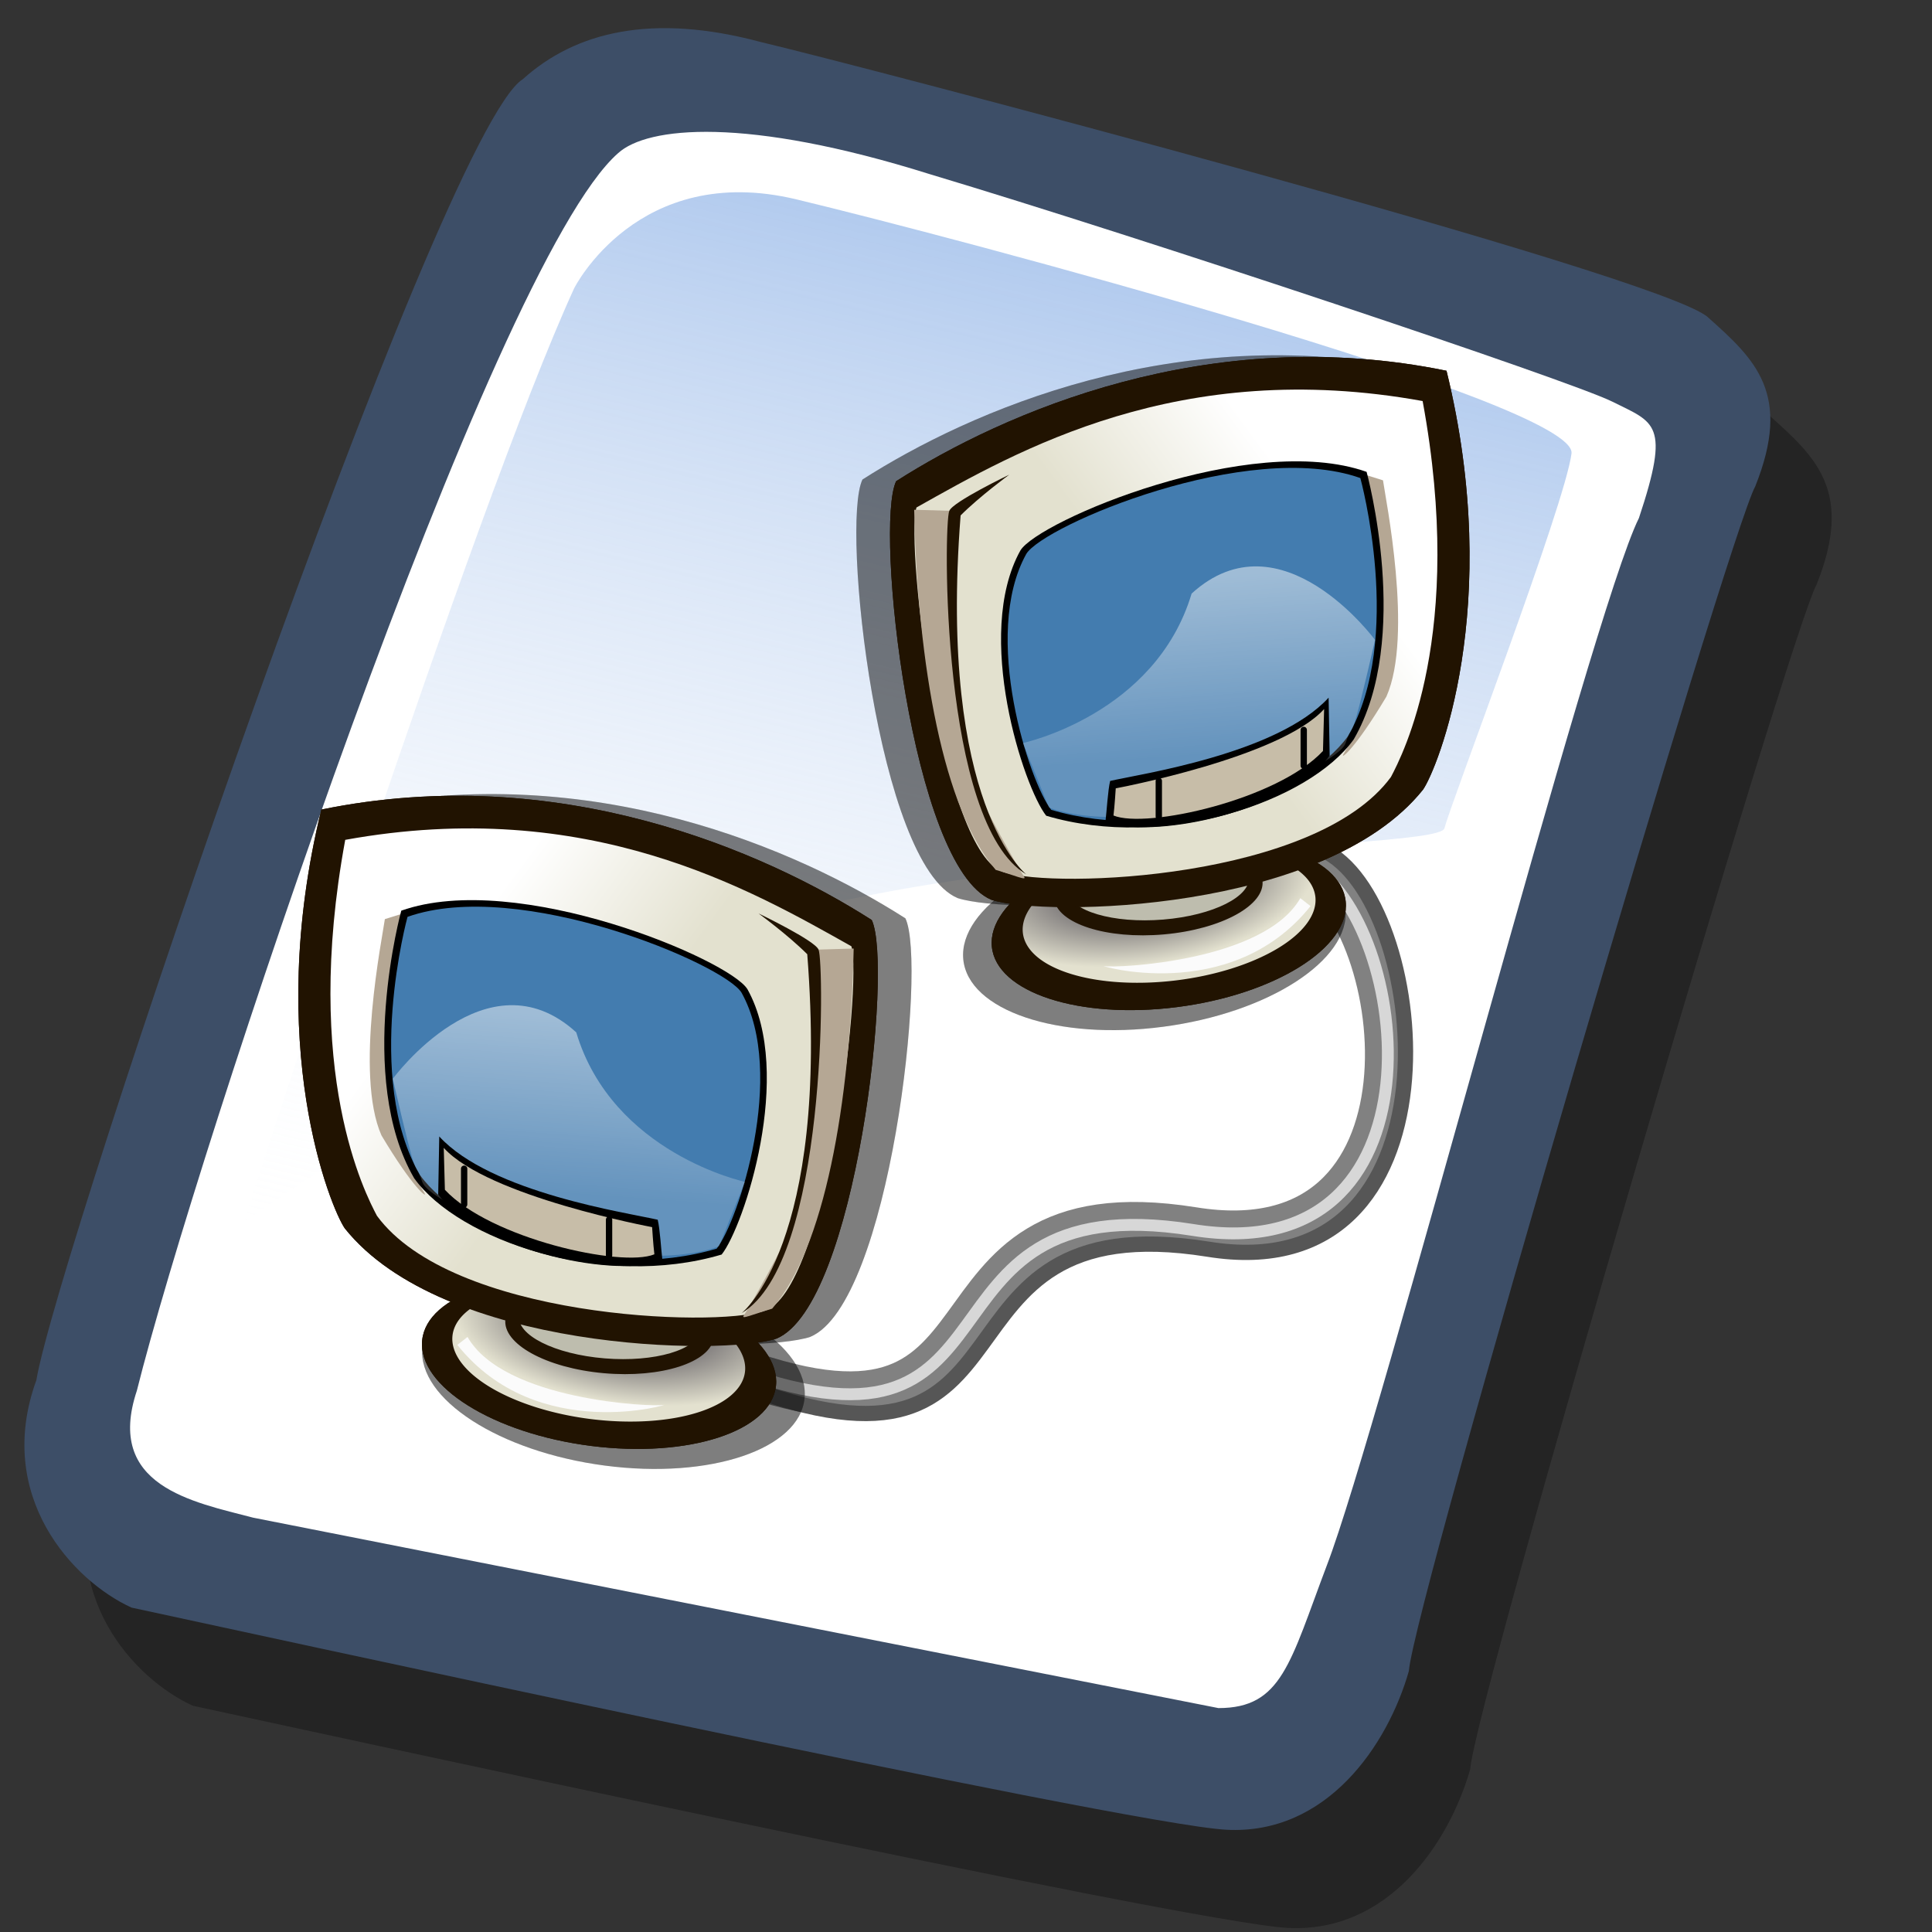 <?xml version="1.0" encoding="UTF-8" standalone="no"?>
<!DOCTYPE svg PUBLIC "-//W3C//DTD SVG 20010904//EN"
"http://www.w3.org/TR/2001/REC-SVG-20010904/DTD/svg10.dtd">
<!-- Created with Sodipodi ("http://www.sodipodi.com/") -->
<svg
   version="1.0"
   x="0"
   y="0"
   width="90"
   height="90"
   id="svg604"
   sodipodi:version="0.32"
   sodipodi:docname="gnome-mime-application-x-bittorent.svg"
   sodipodi:docbase="/home/zeus/.icons/gartoon/scalable/mimetypes"
   inkscape:version="0.40"
   xmlns="http://www.w3.org/2000/svg"
   xmlns:cc="http://web.resource.org/cc/"
   xmlns:inkscape="http://www.inkscape.org/namespaces/inkscape"
   xmlns:sodipodi="http://sodipodi.sourceforge.net/DTD/sodipodi-0.dtd"
   xmlns:rdf="http://www.w3.org/1999/02/22-rdf-syntax-ns#"
   xmlns:dc="http://purl.org/dc/elements/1.1/"
   xmlns:xlink="http://www.w3.org/1999/xlink">
  <rect width="100%" height="100%" fill="#333333" stroke="none"/>
  <sodipodi:namedview
     id="base"
     inkscape:zoom="1.0972564"
     inkscape:cx="35.171272"
     inkscape:cy="34.483313"
     inkscape:window-width="640"
     inkscape:window-height="537"
     inkscape:window-x="96"
     inkscape:window-y="475"
     inkscape:current-layer="svg604" />
  <defs
     id="defs606">
    <linearGradient
       id="linearGradient612">
      <stop
         style="stop-color:#7fa8e3;stop-opacity:0.741;"
         offset="0"
         id="stop613" />
      <stop
         style="stop-color:#ffffff;stop-opacity:0;"
         offset="1"
         id="stop614" />
    </linearGradient>
    <linearGradient
       x1="50.644"
       y1="5.368"
       x2="35.752"
       y2="68.044"
       id="linearGradient615"
       xlink:href="#linearGradient612"
       gradientUnits="userSpaceOnUse"
       spreadMethod="pad" />
    <defs
       id="defs706">
      <linearGradient
         id="linearGradient1341">
        <stop
           style="stop-color:#545554;stop-opacity:1;"
           offset="0"
           id="stop1342" />
        <stop
           style="stop-color:#ffffff;stop-opacity:1;"
           offset="1"
           id="stop1343" />
      </linearGradient>
      <linearGradient
         id="linearGradient734">
        <stop
           style="stop-color:#2a2535;stop-opacity:1;"
           offset="0"
           id="stop735" />
        <stop
           style="stop-color:#e3e1cf;stop-opacity:1;"
           offset="1"
           id="stop736" />
      </linearGradient>
      <linearGradient
         id="linearGradient724">
        <stop
           style="stop-color:#ffffff;stop-opacity:0.49;"
           offset="0"
           id="stop725" />
        <stop
           style="stop-color:#ffffff;stop-opacity:0.176;"
           offset="1"
           id="stop726" />
      </linearGradient>
      <linearGradient
         id="linearGradient718">
        <stop
           style="stop-color:#e3e1cf;stop-opacity:1;"
           offset="0"
           id="stop719" />
        <stop
           style="stop-color:#ffffff;stop-opacity:1;"
           offset="1"
           id="stop720" />
      </linearGradient>
      <linearGradient
         xlink:href="#linearGradient718"
         id="linearGradient721"
         x1="45.433"
         y1="41.926"
         x2="24.038"
         y2="27.205"
         gradientUnits="userSpaceOnUse"
         spreadMethod="pad"
         gradientTransform="scale(1.034,0.967)" />
      <linearGradient
         xlink:href="#linearGradient724"
         id="linearGradient723"
         x1="40.261"
         y1="39.845"
         x2="37.32"
         y2="68.667"
         gradientUnits="userSpaceOnUse"
         spreadMethod="pad"
         gradientTransform="scale(1.185,0.844)" />
      <linearGradient
         xlink:href="#linearGradient1341"
         id="linearGradient732"
         x1="50.914"
         y1="48.584"
         x2="36.714"
         y2="33.27"
         gradientUnits="userSpaceOnUse"
         spreadMethod="reflect"
         gradientTransform="scale(0.993,1.007)" />
      <radialGradient
         xlink:href="#linearGradient734"
         id="radialGradient733"
         cx="33.213"
         cy="118.191"
         fx="33.213"
         fy="118.191"
         r="14.895"
         gradientUnits="userSpaceOnUse"
         spreadMethod="pad"
         gradientTransform="scale(1.559,0.641)" />
      <radialGradient
         xlink:href="#linearGradient734"
         id="radialGradient738" />
      <linearGradient
         xlink:href="#linearGradient1341"
         id="linearGradient1345" />
    </defs>
    <sodipodi:namedview
       id="namedview1166" />
    <radialGradient
       inkscape:collect="always"
       xlink:href="#linearGradient734"
       id="radialGradient1701"
       gradientUnits="userSpaceOnUse"
       gradientTransform="scale(1.559,0.641)"
       spreadMethod="pad"
       cx="33.213"
       cy="118.191"
       fx="33.213"
       fy="118.191"
       r="14.895" />
    <linearGradient
       inkscape:collect="always"
       xlink:href="#linearGradient718"
       id="linearGradient1702"
       gradientUnits="userSpaceOnUse"
       gradientTransform="scale(1.034,0.967)"
       spreadMethod="pad"
       x1="45.433"
       y1="41.926"
       x2="24.038"
       y2="27.205" />
    <linearGradient
       inkscape:collect="always"
       xlink:href="#linearGradient724"
       id="linearGradient1703"
       gradientUnits="userSpaceOnUse"
       gradientTransform="scale(1.185,0.844)"
       spreadMethod="pad"
       x1="40.261"
       y1="39.845"
       x2="37.32"
       y2="68.667" />
    <radialGradient
       inkscape:collect="always"
       xlink:href="#linearGradient734"
       id="radialGradient1704"
       gradientUnits="userSpaceOnUse"
       gradientTransform="scale(1.559,0.641)"
       spreadMethod="pad"
       cx="33.213"
       cy="118.191"
       fx="33.213"
       fy="118.191"
       r="14.895" />
    <linearGradient
       inkscape:collect="always"
       xlink:href="#linearGradient718"
       id="linearGradient1705"
       gradientUnits="userSpaceOnUse"
       gradientTransform="scale(1.034,0.967)"
       spreadMethod="pad"
       x1="45.433"
       y1="41.926"
       x2="24.038"
       y2="27.205" />
    <linearGradient
       inkscape:collect="always"
       xlink:href="#linearGradient724"
       id="linearGradient1706"
       gradientUnits="userSpaceOnUse"
       gradientTransform="scale(1.185,0.844)"
       spreadMethod="pad"
       x1="40.261"
       y1="39.845"
       x2="37.32"
       y2="68.667" />
    <radialGradient
       inkscape:collect="always"
       xlink:href="#linearGradient734"
       id="radialGradient1707"
       gradientUnits="userSpaceOnUse"
       gradientTransform="scale(1.559,0.641)"
       spreadMethod="pad"
       cx="33.213"
       cy="118.191"
       fx="33.213"
       fy="118.191"
       r="14.895" />
    <linearGradient
       inkscape:collect="always"
       xlink:href="#linearGradient718"
       id="linearGradient1708"
       gradientUnits="userSpaceOnUse"
       gradientTransform="scale(1.034,0.967)"
       spreadMethod="pad"
       x1="45.433"
       y1="41.926"
       x2="24.038"
       y2="27.205" />
    <linearGradient
       inkscape:collect="always"
       xlink:href="#linearGradient724"
       id="linearGradient1709"
       gradientUnits="userSpaceOnUse"
       gradientTransform="scale(1.185,0.844)"
       spreadMethod="pad"
       x1="40.261"
       y1="39.845"
       x2="37.32"
       y2="68.667" />
    <radialGradient
       inkscape:collect="always"
       xlink:href="#linearGradient734"
       id="radialGradient1710"
       gradientUnits="userSpaceOnUse"
       gradientTransform="scale(1.559,0.641)"
       spreadMethod="pad"
       cx="33.213"
       cy="118.191"
       fx="33.213"
       fy="118.191"
       r="14.895" />
    <linearGradient
       inkscape:collect="always"
       xlink:href="#linearGradient718"
       id="linearGradient1711"
       gradientUnits="userSpaceOnUse"
       gradientTransform="scale(1.034,0.967)"
       spreadMethod="pad"
       x1="45.433"
       y1="41.926"
       x2="24.038"
       y2="27.205" />
    <linearGradient
       inkscape:collect="always"
       xlink:href="#linearGradient724"
       id="linearGradient1712"
       gradientUnits="userSpaceOnUse"
       gradientTransform="scale(1.185,0.844)"
       spreadMethod="pad"
       x1="40.261"
       y1="39.845"
       x2="37.32"
       y2="68.667" />
  </defs>
  <path
     d="M 12.816 74.753 C 10.386 73.648 7.071 70.113 8.839 65.251 C 9.723 59.948 25.633 13.102 29.168 10.892 C 31.378 8.904 34.582 8.13 39.112 9.346 C 42.868 10.229 76.677 19.068 78.666 20.836 C 80.654 22.604 82.201 24.04 80.654 27.907 C 79.55 29.896 66.402 74.532 66.181 77.405 C 65.297 80.498 62.756 84.255 58.557 84.034 C 54.359 83.813 15.91 75.416 12.816 74.753 z "
     transform="matrix(1.115,0,0,1.115,-5.305,-3.889)"
     style="font-size:12.000;fill-opacity:0.301;fill-rule:evenodd;stroke-width:1;"
     id="path794" />
  <path
     d="M 12.816 74.753 C 10.386 73.648 7.071 70.113 8.839 65.251 C 9.723 59.948 25.633 13.102 29.168 10.892 C 31.378 8.904 34.582 8.13 39.112 9.346 C 42.868 10.229 76.677 19.068 78.666 20.836 C 80.654 22.604 82.201 24.04 80.654 27.907 C 79.55 29.896 66.402 74.532 66.181 77.405 C 65.297 80.498 62.756 84.255 58.557 84.034 C 54.359 83.813 15.91 75.416 12.816 74.753 z "
     transform="matrix(1.115,0,0,1.115,-8.162,-8.461)"
     style="font-size:12.000;fill:#3d4e67;fill-rule:evenodd;stroke-width:1;"
     id="path609" />
  <path
     d="M 17.899 70.996 C 15.358 70.334 11.711 69.671 13.037 65.693 C 15.468 55.971 27.842 18.626 33.146 13.986 C 34.361 12.881 38.449 12.439 46.183 14.87 C 55.022 17.521 72.92 23.488 74.688 24.372 C 76.456 25.256 77.119 25.256 75.793 29.233 C 73.804 33.211 64.966 67.24 62.756 72.985 C 61.209 77.073 60.877 78.951 58.226 78.951 "
     transform="matrix(1.115,0,0,1.115,-8.162,-8.461)"
     style="font-size:12.000;fill:#ffffff;fill-rule:evenodd;stroke-width:1;"
     id="path608" />
  <path
     d="M 28.75 13.75 C 28.75 13.75 31.875 7.5 39.688 9.375 C 47.5 11.25 78.125 19.375 77.812 21.875 C 77.5 24.375 71.875 39.062 71.562 40.312 C 71.25 41.562 42.5 40.938 31.562 47.5 C 20.625 54.062 12.5 59.688 12.5 59.688 C 12.5 59.688 23.75 24.688 28.75 13.75 z "
     transform="matrix(0.947,0,0,0.947,-0.481,0.41)"
     style="font-size:12.000;fill:url(#linearGradient615);fill-rule:evenodd;stroke-width:1;"
     id="path636" />
  <g
     id="g1350"
     transform="matrix(0.632,0,0,0.632,9.448,11.719)">
    <path
       style="fill:none;fill-opacity:1;fill-rule:evenodd;stroke:#818181;stroke-width:3.375;stroke-linecap:butt;stroke-linejoin:miter;stroke-opacity:1"
       d="M 77.508,41.167 C 85.174,45.426 88.013,71.218 68.99,68.139 C 47.048,64.633 57.918,87.161 34.353,78.076"
       id="path1347"
       sodipodi:nodetypes="css"
       transform="translate(3.975,3.975)" />
    <path
       style="fill:none;fill-opacity:1;fill-rule:evenodd;stroke:#565656;stroke-width:1.125;stroke-linecap:butt;stroke-linejoin:miter;stroke-opacity:1"
       d="M 77.792,38.896 C 85.457,43.155 88.013,71.218 68.99,68.139 C 47.048,64.633 57.918,87.161 34.353,78.076"
       id="path1348"
       sodipodi:nodetypes="css"
       transform="translate(5.11,5.394)" />
    <path
       style="fill:none;fill-opacity:1;fill-rule:evenodd;stroke:#d7d7d7;stroke-width:0.875;stroke-linecap:butt;stroke-linejoin:miter;stroke-opacity:1"
       d="M 77.508,41.167 C 85.174,45.426 88.013,71.218 68.99,68.139 C 47.048,64.633 57.918,87.161 34.353,78.076"
       id="path1349"
       sodipodi:nodetypes="css"
       transform="translate(3.975,3.975)" />
  </g>
  <g
     id="g1262"
     transform="matrix(0.455,0,0,0.455,13.276,30.041)">
    <path
       transform="matrix(1.01,0.133,-0.112,1.191,-6.21,-26.795)"
       style="font-size:12;fill:#000000;fill-opacity:0.3;fill-rule:evenodd;stroke-width:1pt"
       d="M 67.656,79.688 C 67.656,84.086 58.976,87.656 48.281,87.656 C 37.586,87.656 28.906,84.086 28.906,79.688 C 28.906,75.289 37.586,71.719 48.281,71.719 C 58.976,71.719 67.656,75.289 67.656,79.688 z "
       id="path744" />
    <path
       style="fill:#000000;fill-opacity:0.3;fill-rule:evenodd;stroke:none;stroke-width:1pt;stroke-linecap:butt;stroke-linejoin:miter;stroke-opacity:1"
       d="M 11.972,61.998 C 10.105,59.333 1.052,37.445 8.813,5.714 C 40.735,-0.836 68.4,11.372 82.762,20.553 C 85.693,26.634 80.688,72.318 69.97,76.795 C 62.783,79.138 25.173,78.492 11.972,61.998 z "
       id="path743"
       sodipodi:nodetypes="ccccc"
       transform="matrix(0.762,0,0,0.762,0.454,12.334)" />
    <path
       transform="matrix(0.935,0.119,-0.104,1.066,-4.698,-17.175)"
       style="font-size:12;fill:#211301;fill-rule:evenodd;stroke-width:1pt"
       d="M 67.656,79.688 C 67.656,84.086 58.976,87.656 48.281,87.656 C 37.586,87.656 28.906,84.086 28.906,79.688 C 28.906,75.289 37.586,71.719 48.281,71.719 C 58.976,71.719 67.656,75.289 67.656,79.688 z "
       id="path739" />
    <path
       sodipodi:type="arc"
       style="fill:url(#radialGradient1707);fill-opacity:1;fill-rule:evenodd;stroke:none;stroke-width:1pt;stroke-linecap:butt;stroke-linejoin:miter;stroke-opacity:1"
       id="path731"
       d="M 67.656 79.688 A 19.375 7.969 0 1 1  28.906,79.688 A 19.375 7.969 0 1 1  67.656 79.688 z"
       sodipodi:cx="48.281261"
       sodipodi:cy="79.687500"
       sodipodi:rx="19.375004"
       sodipodi:ry="7.9687538"
       transform="matrix(0.773,9.381129e-2,-8.608107e-2,0.843,1.662,0.855)" />
    <path
       transform="matrix(0.848,7.574809e-2,-9.203027e-2,0.698,0.938,13.47)"
       style="font-size:12;fill:#211301;fill-opacity:1;fill-rule:evenodd;stroke-width:1pt"
       d="M 58.906,75.938 C 58.906,79.56 53.271,82.5 46.328,82.5 C 39.385,82.5 33.75,79.56 33.75,75.938 C 33.75,72.315 39.385,69.375 46.328,69.375 C 53.271,69.375 58.906,72.315 58.906,75.938 z "
       id="path730" />
    <path
       style="font-size:12;fill:#bebdae;fill-opacity:1;fill-rule:evenodd;stroke-width:1pt"
       d="M 58.906,75.938 C 58.906,79.56 53.271,82.5 46.328,82.5 C 39.385,82.5 33.75,79.56 33.75,75.938 C 33.75,72.315 39.385,69.375 46.328,69.375 C 53.271,69.375 58.906,72.315 58.906,75.938 z "
       id="path728"
       transform="matrix(0.738,6.034318e-2,-8.004759e-2,0.556,5.143,24.383)" />
    <path
       style="fill:#211301;fill-opacity:1;fill-rule:evenodd;stroke:none;stroke-width:1pt;stroke-linecap:butt;stroke-linejoin:miter;stroke-opacity:1"
       d="M 11.972,61.998 C 10.105,59.333 1.052,37.445 8.813,5.714 C 40.735,-0.836 68.4,11.372 82.762,20.553 C 85.693,26.634 80.688,72.318 69.97,76.795 C 62.783,79.138 25.173,78.492 11.972,61.998 z "
       id="path715"
       sodipodi:nodetypes="ccccc"
       transform="matrix(0.762,0,0,0.762,-2.994,12.506)" />
    <path
       style="fill:url(#linearGradient1708);fill-opacity:1;fill-rule:evenodd;stroke:none;stroke-width:1pt;stroke-linecap:butt;stroke-linejoin:miter;stroke-opacity:1"
       d="M 15.469,60.781 C 13.906,57.812 5.156,41.094 11.094,8.906 C 44.688,2.812 67.031,15.781 80.938,23.594 C 82.5,29.219 77.344,71.406 68.906,73.906 C 61.719,76.25 25.781,74.844 15.469,60.781 z "
       id="path713"
       sodipodi:nodetypes="ccccc"
       transform="matrix(0.742,0,0,0.742,-2.064,13.353)" />
    <path
       style="fill:#b5a794;fill-opacity:1;fill-rule:evenodd;stroke:none;stroke-width:1pt;stroke-linecap:butt;stroke-linejoin:miter;stroke-opacity:1"
       d="M 19.062,19.062 L 16.562,19.844 C 16.25,22.188 12.344,41.25 16.094,49.688 C 20.469,57.031 22.5,58.438 22.031,57.656 C 16.719,48.75 15,35.156 19.062,19.062 z "
       id="path717"
       sodipodi:nodetypes="ccccc"
       transform="matrix(0.742,0,0,0.742,-2.064,13.353)" />
    <path
       style="fill:#000000;fill-opacity:1;fill-rule:evenodd;stroke:none;stroke-width:1pt;stroke-linecap:butt;stroke-linejoin:miter;stroke-opacity:1"
       d="M 19.688,19.531 C 19.688,19.531 13.594,41.719 21.406,55.156 C 27.344,63.438 46.562,70 62.344,65.312 C 65.313,61.562 72.031,41.25 65.781,30 C 63.438,26.094 35.156,14.062 19.688,19.531 z "
       id="path711"
       sodipodi:nodetypes="ccccc"
       transform="matrix(0.769,0,0,0.769,-3.235,12.192)" />
    <path
       style="fill:#437caf;fill-opacity:1;fill-rule:evenodd;stroke:none;stroke-width:1pt;stroke-linecap:butt;stroke-linejoin:miter;stroke-opacity:1"
       d="M 19.688,19.531 C 19.688,19.531 13.594,41.719 21.406,55.156 C 27.344,63.438 46.562,70 62.344,65.312 C 65.313,61.562 72.031,41.25 65.781,30 C 63.438,26.094 35.156,14.062 19.688,19.531 z "
       id="path710"
       sodipodi:nodetypes="ccccc"
       transform="matrix(0.742,0,0,0.742,-2.064,13.353)" />
    <path
       style="fill:url(#linearGradient1709);fill-opacity:1;fill-rule:evenodd;stroke:none;stroke-width:1pt;stroke-linecap:butt;stroke-linejoin:miter;stroke-opacity:1"
       d="M 17.656,41.875 C 17.656,41.875 30.625,24.219 42.969,35.469 C 47.969,52.187 66.25,56.094 66.25,56.094 L 62.656,65 C 49.062,69.844 22.969,59.844 21.719,56.094 C 20.469,52.344 21.406,58.125 17.656,41.875 z "
       id="path722"
       sodipodi:nodetypes="cccccc"
       transform="matrix(0.742,0,0,0.742,-2.064,13.353)" />
    <path
       style="fill:#000000;fill-opacity:1;fill-rule:evenodd;stroke:none;stroke-width:1pt;stroke-linecap:butt;stroke-linejoin:miter;stroke-opacity:1"
       d="M 24.356,51.16 L 24.219,58.703 C 30.029,66.155 47.86,69.631 53.272,67.169 C 53.116,65.918 52.959,63.125 52.666,61.951 C 48.849,61.07 31.037,58.466 24.356,51.16 z "
       id="path709"
       sodipodi:nodetypes="ccccc"
       transform="matrix(0.79,0,0,0.79,-3.447,9.913)" />
    <path
       style="fill:#b5a794;fill-opacity:1;fill-rule:evenodd;stroke:none;stroke-width:1pt;stroke-linecap:butt;stroke-linejoin:miter;stroke-opacity:1"
       d="M 81.25,23.906 C 81.25,23.906 76.094,24.062 75.938,24.062 C 75.781,24.062 76.719,37.344 76.094,42.188 C 75.469,47.031 73.906,58.438 72.969,61.406 C 72.031,64.375 66.562,73.906 66.094,74.531 C 65.625,75.156 67.344,74.375 70,73.594 C 77.188,65.312 80.781,45.469 81.25,23.906 z "
       id="path716"
       sodipodi:nodetypes="ccccccc"
       transform="matrix(0.742,0,0,0.742,-2.064,13.353)" />
    <path
       style="fill:#c7bda8;fill-opacity:1;fill-rule:evenodd;stroke:none;stroke-width:1pt;stroke-linecap:butt;stroke-linejoin:miter;stroke-opacity:1"
       d="M 24.062,52.188 L 24.219,57.969 C 30.469,64.687 48.594,68.75 53.125,66.875 C 52.969,65.625 52.812,63.125 52.812,63.125 C 52.812,63.125 30.156,58.906 24.062,52.188 z "
       id="path708"
       sodipodi:nodetypes="ccccc"
       transform="matrix(0.742,0,0,0.742,-1.6,12.773)" />
    <path
       style="fill:#211301;fill-opacity:1;fill-rule:evenodd;stroke:none;stroke-width:1pt;stroke-linecap:butt;stroke-linejoin:miter;stroke-opacity:1"
       d="M 65.781,74.219 C 65.781,74.219 77.969,64.688 74.844,24.688 C 72.188,22.031 68.125,19.062 68.125,19.062 C 68.125,19.062 75.938,22.812 76.406,24.062 C 77.188,25.781 77.656,67.188 65.781,74.219 z "
       id="path712"
       sodipodi:nodetypes="ccccc"
       transform="matrix(0.742,0,0,0.742,-2.064,13.353)" />
    <path
       style="fill:#fbfbfb;fill-opacity:1;fill-rule:evenodd;stroke:none;stroke-width:1pt;stroke-linecap:butt;stroke-linejoin:miter;stroke-opacity:1"
       d="M 26.562,78.594 L 27.969,77.5 C 32.969,86.25 53.438,87.188 55,86.875 C 56.562,86.562 37.656,92.5 26.562,78.594 z "
       id="path740"
       sodipodi:nodetypes="cccc"
       transform="matrix(0.742,0,0,0.742,-2.064,13.353)" />
    <path
       style="fill:none;fill-opacity:1;fill-rule:evenodd;stroke:#000000;stroke-width:0.875;stroke-linecap:round;stroke-linejoin:round;stroke-opacity:1"
       d="M 27.5,54.531 C 27.5,52.969 27.5,59.219 27.5,59.219"
       id="path741"
       sodipodi:nodetypes="cc"
       transform="matrix(0.742,0,0,0.742,-2.064,13.353)" />
    <path
       style="fill:none;fill-opacity:1;fill-rule:evenodd;stroke:#000000;stroke-width:0.875;stroke-linecap:round;stroke-linejoin:round;stroke-opacity:1"
       d="M 27.5,54.531 C 27.5,52.969 27.5,59.219 27.5,59.219"
       id="path742"
       sodipodi:nodetypes="cc"
       transform="matrix(0.742,0,0,0.742,12.774,18.569)" />
    <path
       transform="matrix(1.01,0.133,-0.112,1.191,-6.21,-26.795)"
       style="font-size:12;fill:#000000;fill-opacity:0.3;fill-rule:evenodd;stroke-width:1pt"
       d="M 67.656,79.688 C 67.656,84.086 58.976,87.656 48.281,87.656 C 37.586,87.656 28.906,84.086 28.906,79.688 C 28.906,75.289 37.586,71.719 48.281,71.719 C 58.976,71.719 67.656,75.289 67.656,79.688 z "
       id="path1243" />
    <path
       style="fill:#000000;fill-opacity:0.3;fill-rule:evenodd;stroke:none;stroke-width:1pt;stroke-linecap:butt;stroke-linejoin:miter;stroke-opacity:1"
       d="M 11.972,61.998 C 10.105,59.333 1.052,37.445 8.813,5.714 C 40.735,-0.836 68.4,11.372 82.762,20.553 C 85.693,26.634 80.688,72.318 69.97,76.795 C 62.783,79.138 25.173,78.492 11.972,61.998 z "
       id="path1244"
       sodipodi:nodetypes="ccccc"
       transform="matrix(0.762,0,0,0.762,0.454,12.334)" />
    <path
       transform="matrix(0.935,0.119,-0.104,1.066,-4.698,-17.175)"
       style="font-size:12;fill:#211301;fill-rule:evenodd;stroke-width:1pt"
       d="M 67.656,79.688 C 67.656,84.086 58.976,87.656 48.281,87.656 C 37.586,87.656 28.906,84.086 28.906,79.688 C 28.906,75.289 37.586,71.719 48.281,71.719 C 58.976,71.719 67.656,75.289 67.656,79.688 z "
       id="path1245" />
    <path
       sodipodi:type="arc"
       style="fill:url(#radialGradient1710);fill-opacity:1;fill-rule:evenodd;stroke:none;stroke-width:1pt;stroke-linecap:butt;stroke-linejoin:miter;stroke-opacity:1"
       id="path1246"
       d="M 67.656 79.688 A 19.375 7.969 0 1 1  28.906,79.688 A 19.375 7.969 0 1 1  67.656 79.688 z"
       sodipodi:cx="48.281261"
       sodipodi:cy="79.687500"
       sodipodi:rx="19.375004"
       sodipodi:ry="7.9687538"
       transform="matrix(0.773,9.381129e-2,-8.608107e-2,0.843,1.662,0.855)" />
    <path
       transform="matrix(0.848,7.574809e-2,-9.203027e-2,0.698,0.938,13.47)"
       style="font-size:12;fill:#211301;fill-opacity:1;fill-rule:evenodd;stroke-width:1pt"
       d="M 58.906,75.938 C 58.906,79.56 53.271,82.5 46.328,82.5 C 39.385,82.5 33.75,79.56 33.75,75.938 C 33.75,72.315 39.385,69.375 46.328,69.375 C 53.271,69.375 58.906,72.315 58.906,75.938 z "
       id="path1247" />
    <path
       style="font-size:12;fill:#bebdae;fill-opacity:1;fill-rule:evenodd;stroke-width:1pt"
       d="M 58.906,75.938 C 58.906,79.56 53.271,82.5 46.328,82.5 C 39.385,82.5 33.75,79.56 33.75,75.938 C 33.75,72.315 39.385,69.375 46.328,69.375 C 53.271,69.375 58.906,72.315 58.906,75.938 z "
       id="path1248"
       transform="matrix(0.738,6.034318e-2,-8.004759e-2,0.556,5.143,24.383)" />
    <path
       style="fill:#211301;fill-opacity:1;fill-rule:evenodd;stroke:none;stroke-width:1pt;stroke-linecap:butt;stroke-linejoin:miter;stroke-opacity:1"
       d="M 11.972,61.998 C 10.105,59.333 1.052,37.445 8.813,5.714 C 40.735,-0.836 68.4,11.372 82.762,20.553 C 85.693,26.634 80.688,72.318 69.97,76.795 C 62.783,79.138 25.173,78.492 11.972,61.998 z "
       id="path1249"
       sodipodi:nodetypes="ccccc"
       transform="matrix(0.762,0,0,0.762,-2.994,12.506)" />
    <path
       style="fill:url(#linearGradient1711);fill-opacity:1;fill-rule:evenodd;stroke:none;stroke-width:1pt;stroke-linecap:butt;stroke-linejoin:miter;stroke-opacity:1"
       d="M 15.469,60.781 C 13.906,57.812 5.156,41.094 11.094,8.906 C 44.688,2.812 67.031,15.781 80.938,23.594 C 82.5,29.219 77.344,71.406 68.906,73.906 C 61.719,76.25 25.781,74.844 15.469,60.781 z "
       id="path1250"
       sodipodi:nodetypes="ccccc"
       transform="matrix(0.742,0,0,0.742,-2.064,13.353)" />
    <path
       style="fill:#b5a794;fill-opacity:1;fill-rule:evenodd;stroke:none;stroke-width:1pt;stroke-linecap:butt;stroke-linejoin:miter;stroke-opacity:1"
       d="M 19.062,19.062 L 16.562,19.844 C 16.25,22.188 12.344,41.25 16.094,49.688 C 20.469,57.031 22.5,58.438 22.031,57.656 C 16.719,48.75 15,35.156 19.062,19.062 z "
       id="path1251"
       sodipodi:nodetypes="ccccc"
       transform="matrix(0.742,0,0,0.742,-2.064,13.353)" />
    <path
       style="fill:#000000;fill-opacity:1;fill-rule:evenodd;stroke:none;stroke-width:1pt;stroke-linecap:butt;stroke-linejoin:miter;stroke-opacity:1"
       d="M 19.688,19.531 C 19.688,19.531 13.594,41.719 21.406,55.156 C 27.344,63.438 46.562,70 62.344,65.312 C 65.313,61.562 72.031,41.25 65.781,30 C 63.438,26.094 35.156,14.062 19.688,19.531 z "
       id="path1252"
       sodipodi:nodetypes="ccccc"
       transform="matrix(0.769,0,0,0.769,-3.235,12.192)" />
    <path
       style="fill:#437caf;fill-opacity:1;fill-rule:evenodd;stroke:none;stroke-width:1pt;stroke-linecap:butt;stroke-linejoin:miter;stroke-opacity:1"
       d="M 19.688,19.531 C 19.688,19.531 13.594,41.719 21.406,55.156 C 27.344,63.438 46.562,70 62.344,65.312 C 65.313,61.562 72.031,41.25 65.781,30 C 63.438,26.094 35.156,14.062 19.688,19.531 z "
       id="path1253"
       sodipodi:nodetypes="ccccc"
       transform="matrix(0.742,0,0,0.742,-2.064,13.353)" />
    <path
       style="fill:url(#linearGradient1712);fill-opacity:1;fill-rule:evenodd;stroke:none;stroke-width:1pt;stroke-linecap:butt;stroke-linejoin:miter;stroke-opacity:1"
       d="M 17.656,41.875 C 17.656,41.875 30.625,24.219 42.969,35.469 C 47.969,52.187 66.25,56.094 66.25,56.094 L 62.656,65 C 49.062,69.844 22.969,59.844 21.719,56.094 C 20.469,52.344 21.406,58.125 17.656,41.875 z "
       id="path1254"
       sodipodi:nodetypes="cccccc"
       transform="matrix(0.742,0,0,0.742,-2.064,13.353)" />
    <path
       style="fill:#000000;fill-opacity:1;fill-rule:evenodd;stroke:none;stroke-width:1pt;stroke-linecap:butt;stroke-linejoin:miter;stroke-opacity:1"
       d="M 24.356,51.16 L 24.219,58.703 C 30.029,66.155 47.86,69.631 53.272,67.169 C 53.116,65.918 52.959,63.125 52.666,61.951 C 48.849,61.07 31.037,58.466 24.356,51.16 z "
       id="path1255"
       sodipodi:nodetypes="ccccc"
       transform="matrix(0.79,0,0,0.79,-3.447,9.913)" />
    <path
       style="fill:#b5a794;fill-opacity:1;fill-rule:evenodd;stroke:none;stroke-width:1pt;stroke-linecap:butt;stroke-linejoin:miter;stroke-opacity:1"
       d="M 81.25,23.906 C 81.25,23.906 76.094,24.062 75.938,24.062 C 75.781,24.062 76.719,37.344 76.094,42.188 C 75.469,47.031 73.906,58.438 72.969,61.406 C 72.031,64.375 66.562,73.906 66.094,74.531 C 65.625,75.156 67.344,74.375 70,73.594 C 77.188,65.312 80.781,45.469 81.25,23.906 z "
       id="path1256"
       sodipodi:nodetypes="ccccccc"
       transform="matrix(0.742,0,0,0.742,-2.064,13.353)" />
    <path
       style="fill:#c7bda8;fill-opacity:1;fill-rule:evenodd;stroke:none;stroke-width:1pt;stroke-linecap:butt;stroke-linejoin:miter;stroke-opacity:1"
       d="M 24.062,52.188 L 24.219,57.969 C 30.469,64.687 48.594,68.75 53.125,66.875 C 52.969,65.625 52.812,63.125 52.812,63.125 C 52.812,63.125 30.156,58.906 24.062,52.188 z "
       id="path1257"
       sodipodi:nodetypes="ccccc"
       transform="matrix(0.742,0,0,0.742,-1.6,12.773)" />
    <path
       style="fill:#211301;fill-opacity:1;fill-rule:evenodd;stroke:none;stroke-width:1pt;stroke-linecap:butt;stroke-linejoin:miter;stroke-opacity:1"
       d="M 65.781,74.219 C 65.781,74.219 77.969,64.688 74.844,24.688 C 72.188,22.031 68.125,19.062 68.125,19.062 C 68.125,19.062 75.938,22.812 76.406,24.062 C 77.188,25.781 77.656,67.188 65.781,74.219 z "
       id="path1258"
       sodipodi:nodetypes="ccccc"
       transform="matrix(0.742,0,0,0.742,-2.064,13.353)" />
    <path
       style="fill:#fbfbfb;fill-opacity:1;fill-rule:evenodd;stroke:none;stroke-width:1pt;stroke-linecap:butt;stroke-linejoin:miter;stroke-opacity:1"
       d="M 26.562,78.594 L 27.969,77.5 C 32.969,86.25 53.438,87.188 55,86.875 C 56.562,86.562 37.656,92.5 26.562,78.594 z "
       id="path1259"
       sodipodi:nodetypes="cccc"
       transform="matrix(0.742,0,0,0.742,-2.064,13.353)" />
    <path
       style="fill:none;fill-opacity:1;fill-rule:evenodd;stroke:#000000;stroke-width:0.875;stroke-linecap:round;stroke-linejoin:round;stroke-opacity:1"
       d="M 27.5,54.531 C 27.5,52.969 27.5,59.219 27.5,59.219"
       id="path1260"
       sodipodi:nodetypes="cc"
       transform="matrix(0.742,0,0,0.742,-2.064,13.353)" />
    <path
       style="fill:none;fill-opacity:1;fill-rule:evenodd;stroke:#000000;stroke-width:0.875;stroke-linecap:round;stroke-linejoin:round;stroke-opacity:1"
       d="M 27.5,54.531 C 27.5,52.969 27.5,59.219 27.5,59.219"
       id="path1261"
       sodipodi:nodetypes="cc"
       transform="matrix(0.742,0,0,0.742,12.774,18.569)" />
  </g>
  <g
     id="g1301"
     transform="matrix(-0.455,0,0,0.455,69.078,9.6)">
    <path
       transform="matrix(1.01,0.133,-0.112,1.191,-6.21,-26.795)"
       style="font-size:12;fill:#000000;fill-opacity:0.3;fill-rule:evenodd;stroke-width:1pt"
       d="M 67.656,79.688 C 67.656,84.086 58.976,87.656 48.281,87.656 C 37.586,87.656 28.906,84.086 28.906,79.688 C 28.906,75.289 37.586,71.719 48.281,71.719 C 58.976,71.719 67.656,75.289 67.656,79.688 z "
       id="path1302" />
    <path
       style="fill:#000000;fill-opacity:0.3;fill-rule:evenodd;stroke:none;stroke-width:1pt;stroke-linecap:butt;stroke-linejoin:miter;stroke-opacity:1"
       d="M 11.972,61.998 C 10.105,59.333 1.052,37.445 8.813,5.714 C 40.735,-0.836 68.4,11.372 82.762,20.553 C 85.693,26.634 80.688,72.318 69.97,76.795 C 62.783,79.138 25.173,78.492 11.972,61.998 z "
       id="path1303"
       sodipodi:nodetypes="ccccc"
       transform="matrix(0.762,0,0,0.762,0.454,12.334)" />
    <path
       transform="matrix(0.935,0.119,-0.104,1.066,-4.698,-17.175)"
       style="font-size:12;fill:#211301;fill-rule:evenodd;stroke-width:1pt"
       d="M 67.656,79.688 C 67.656,84.086 58.976,87.656 48.281,87.656 C 37.586,87.656 28.906,84.086 28.906,79.688 C 28.906,75.289 37.586,71.719 48.281,71.719 C 58.976,71.719 67.656,75.289 67.656,79.688 z "
       id="path1304" />
    <path
       sodipodi:type="arc"
       style="fill:url(#radialGradient1701);fill-opacity:1;fill-rule:evenodd;stroke:none;stroke-width:1pt;stroke-linecap:butt;stroke-linejoin:miter;stroke-opacity:1"
       id="path1305"
       d="M 67.656 79.688 A 19.375 7.969 0 1 1  28.906,79.688 A 19.375 7.969 0 1 1  67.656 79.688 z"
       sodipodi:cx="48.281261"
       sodipodi:cy="79.687500"
       sodipodi:rx="19.375004"
       sodipodi:ry="7.9687538"
       transform="matrix(0.773,9.381129e-2,-8.608107e-2,0.843,1.662,0.855)" />
    <path
       transform="matrix(0.848,7.574809e-2,-9.203027e-2,0.698,0.938,13.47)"
       style="font-size:12;fill:#211301;fill-opacity:1;fill-rule:evenodd;stroke-width:1pt"
       d="M 58.906,75.938 C 58.906,79.56 53.271,82.5 46.328,82.5 C 39.385,82.5 33.75,79.56 33.75,75.938 C 33.75,72.315 39.385,69.375 46.328,69.375 C 53.271,69.375 58.906,72.315 58.906,75.938 z "
       id="path1306" />
    <path
       style="font-size:12;fill:#bebdae;fill-opacity:1;fill-rule:evenodd;stroke-width:1pt"
       d="M 58.906,75.938 C 58.906,79.56 53.271,82.5 46.328,82.5 C 39.385,82.5 33.75,79.56 33.75,75.938 C 33.75,72.315 39.385,69.375 46.328,69.375 C 53.271,69.375 58.906,72.315 58.906,75.938 z "
       id="path1307"
       transform="matrix(0.738,6.034318e-2,-8.004759e-2,0.556,5.143,24.383)" />
    <path
       style="fill:#211301;fill-opacity:1;fill-rule:evenodd;stroke:none;stroke-width:1pt;stroke-linecap:butt;stroke-linejoin:miter;stroke-opacity:1"
       d="M 11.972,61.998 C 10.105,59.333 1.052,37.445 8.813,5.714 C 40.735,-0.836 68.4,11.372 82.762,20.553 C 85.693,26.634 80.688,72.318 69.97,76.795 C 62.783,79.138 25.173,78.492 11.972,61.998 z "
       id="path1308"
       sodipodi:nodetypes="ccccc"
       transform="matrix(0.762,0,0,0.762,-2.994,12.506)" />
    <path
       style="fill:url(#linearGradient1702);fill-opacity:1;fill-rule:evenodd;stroke:none;stroke-width:1pt;stroke-linecap:butt;stroke-linejoin:miter;stroke-opacity:1"
       d="M 15.469,60.781 C 13.906,57.812 5.156,41.094 11.094,8.906 C 44.688,2.812 67.031,15.781 80.938,23.594 C 82.5,29.219 77.344,71.406 68.906,73.906 C 61.719,76.25 25.781,74.844 15.469,60.781 z "
       id="path1309"
       sodipodi:nodetypes="ccccc"
       transform="matrix(0.742,0,0,0.742,-2.064,13.353)" />
    <path
       style="fill:#b5a794;fill-opacity:1;fill-rule:evenodd;stroke:none;stroke-width:1pt;stroke-linecap:butt;stroke-linejoin:miter;stroke-opacity:1"
       d="M 19.062,19.062 L 16.562,19.844 C 16.25,22.188 12.344,41.25 16.094,49.688 C 20.469,57.031 22.5,58.438 22.031,57.656 C 16.719,48.75 15,35.156 19.062,19.062 z "
       id="path1310"
       sodipodi:nodetypes="ccccc"
       transform="matrix(0.742,0,0,0.742,-2.064,13.353)" />
    <path
       style="fill:#000000;fill-opacity:1;fill-rule:evenodd;stroke:none;stroke-width:1pt;stroke-linecap:butt;stroke-linejoin:miter;stroke-opacity:1"
       d="M 19.688,19.531 C 19.688,19.531 13.594,41.719 21.406,55.156 C 27.344,63.438 46.562,70 62.344,65.312 C 65.313,61.562 72.031,41.25 65.781,30 C 63.438,26.094 35.156,14.062 19.688,19.531 z "
       id="path1311"
       sodipodi:nodetypes="ccccc"
       transform="matrix(0.769,0,0,0.769,-3.235,12.192)" />
    <path
       style="fill:#437caf;fill-opacity:1;fill-rule:evenodd;stroke:none;stroke-width:1pt;stroke-linecap:butt;stroke-linejoin:miter;stroke-opacity:1"
       d="M 19.688,19.531 C 19.688,19.531 13.594,41.719 21.406,55.156 C 27.344,63.438 46.562,70 62.344,65.312 C 65.313,61.562 72.031,41.25 65.781,30 C 63.438,26.094 35.156,14.062 19.688,19.531 z "
       id="path1312"
       sodipodi:nodetypes="ccccc"
       transform="matrix(0.742,0,0,0.742,-2.064,13.353)" />
    <path
       style="fill:url(#linearGradient1703);fill-opacity:1;fill-rule:evenodd;stroke:none;stroke-width:1pt;stroke-linecap:butt;stroke-linejoin:miter;stroke-opacity:1"
       d="M 17.656,41.875 C 17.656,41.875 30.625,24.219 42.969,35.469 C 47.969,52.187 66.25,56.094 66.25,56.094 L 62.656,65 C 49.062,69.844 22.969,59.844 21.719,56.094 C 20.469,52.344 21.406,58.125 17.656,41.875 z "
       id="path1313"
       sodipodi:nodetypes="cccccc"
       transform="matrix(0.742,0,0,0.742,-2.064,13.353)" />
    <path
       style="fill:#000000;fill-opacity:1;fill-rule:evenodd;stroke:none;stroke-width:1pt;stroke-linecap:butt;stroke-linejoin:miter;stroke-opacity:1"
       d="M 24.356,51.16 L 24.219,58.703 C 30.029,66.155 47.86,69.631 53.272,67.169 C 53.116,65.918 52.959,63.125 52.666,61.951 C 48.849,61.07 31.037,58.466 24.356,51.16 z "
       id="path1314"
       sodipodi:nodetypes="ccccc"
       transform="matrix(0.79,0,0,0.79,-3.447,9.913)" />
    <path
       style="fill:#b5a794;fill-opacity:1;fill-rule:evenodd;stroke:none;stroke-width:1pt;stroke-linecap:butt;stroke-linejoin:miter;stroke-opacity:1"
       d="M 81.25,23.906 C 81.25,23.906 76.094,24.062 75.938,24.062 C 75.781,24.062 76.719,37.344 76.094,42.188 C 75.469,47.031 73.906,58.438 72.969,61.406 C 72.031,64.375 66.562,73.906 66.094,74.531 C 65.625,75.156 67.344,74.375 70,73.594 C 77.188,65.312 80.781,45.469 81.25,23.906 z "
       id="path1315"
       sodipodi:nodetypes="ccccccc"
       transform="matrix(0.742,0,0,0.742,-2.064,13.353)" />
    <path
       style="fill:#c7bda8;fill-opacity:1;fill-rule:evenodd;stroke:none;stroke-width:1pt;stroke-linecap:butt;stroke-linejoin:miter;stroke-opacity:1"
       d="M 24.062,52.188 L 24.219,57.969 C 30.469,64.687 48.594,68.75 53.125,66.875 C 52.969,65.625 52.812,63.125 52.812,63.125 C 52.812,63.125 30.156,58.906 24.062,52.188 z "
       id="path1316"
       sodipodi:nodetypes="ccccc"
       transform="matrix(0.742,0,0,0.742,-1.6,12.773)" />
    <path
       style="fill:#211301;fill-opacity:1;fill-rule:evenodd;stroke:none;stroke-width:1pt;stroke-linecap:butt;stroke-linejoin:miter;stroke-opacity:1"
       d="M 65.781,74.219 C 65.781,74.219 77.969,64.688 74.844,24.688 C 72.188,22.031 68.125,19.062 68.125,19.062 C 68.125,19.062 75.938,22.812 76.406,24.062 C 77.188,25.781 77.656,67.188 65.781,74.219 z "
       id="path1317"
       sodipodi:nodetypes="ccccc"
       transform="matrix(0.742,0,0,0.742,-2.064,13.353)" />
    <path
       style="fill:#fbfbfb;fill-opacity:1;fill-rule:evenodd;stroke:none;stroke-width:1pt;stroke-linecap:butt;stroke-linejoin:miter;stroke-opacity:1"
       d="M 26.562,78.594 L 27.969,77.5 C 32.969,86.25 53.438,87.188 55,86.875 C 56.562,86.562 37.656,92.5 26.562,78.594 z "
       id="path1318"
       sodipodi:nodetypes="cccc"
       transform="matrix(0.742,0,0,0.742,-2.064,13.353)" />
    <path
       style="fill:none;fill-opacity:1;fill-rule:evenodd;stroke:#000000;stroke-width:0.875;stroke-linecap:round;stroke-linejoin:round;stroke-opacity:1"
       d="M 27.5,54.531 C 27.5,52.969 27.5,59.219 27.5,59.219"
       id="path1319"
       sodipodi:nodetypes="cc"
       transform="matrix(0.742,0,0,0.742,-2.064,13.353)" />
    <path
       style="fill:none;fill-opacity:1;fill-rule:evenodd;stroke:#000000;stroke-width:0.875;stroke-linecap:round;stroke-linejoin:round;stroke-opacity:1"
       d="M 27.5,54.531 C 27.5,52.969 27.5,59.219 27.5,59.219"
       id="path1320"
       sodipodi:nodetypes="cc"
       transform="matrix(0.742,0,0,0.742,12.774,18.569)" />
    <path
       transform="matrix(1.01,0.133,-0.112,1.191,-6.21,-26.795)"
       style="font-size:12;fill:#000000;fill-opacity:0.3;fill-rule:evenodd;stroke-width:1pt"
       d="M 67.656,79.688 C 67.656,84.086 58.976,87.656 48.281,87.656 C 37.586,87.656 28.906,84.086 28.906,79.688 C 28.906,75.289 37.586,71.719 48.281,71.719 C 58.976,71.719 67.656,75.289 67.656,79.688 z "
       id="path1321" />
    <path
       style="fill:#000000;fill-opacity:0.3;fill-rule:evenodd;stroke:none;stroke-width:1pt;stroke-linecap:butt;stroke-linejoin:miter;stroke-opacity:1"
       d="M 11.972,61.998 C 10.105,59.333 1.052,37.445 8.813,5.714 C 40.735,-0.836 68.4,11.372 82.762,20.553 C 85.693,26.634 80.688,72.318 69.97,76.795 C 62.783,79.138 25.173,78.492 11.972,61.998 z "
       id="path1322"
       sodipodi:nodetypes="ccccc"
       transform="matrix(0.762,0,0,0.762,0.454,12.334)" />
    <path
       transform="matrix(0.935,0.119,-0.104,1.066,-4.698,-17.175)"
       style="font-size:12;fill:#211301;fill-rule:evenodd;stroke-width:1pt"
       d="M 67.656,79.688 C 67.656,84.086 58.976,87.656 48.281,87.656 C 37.586,87.656 28.906,84.086 28.906,79.688 C 28.906,75.289 37.586,71.719 48.281,71.719 C 58.976,71.719 67.656,75.289 67.656,79.688 z "
       id="path1323" />
    <path
       sodipodi:type="arc"
       style="fill:url(#radialGradient1704);fill-opacity:1;fill-rule:evenodd;stroke:none;stroke-width:1pt;stroke-linecap:butt;stroke-linejoin:miter;stroke-opacity:1"
       id="path1324"
       d="M 67.656 79.688 A 19.375 7.969 0 1 1  28.906,79.688 A 19.375 7.969 0 1 1  67.656 79.688 z"
       sodipodi:cx="48.281261"
       sodipodi:cy="79.687500"
       sodipodi:rx="19.375004"
       sodipodi:ry="7.9687538"
       transform="matrix(0.773,9.381129e-2,-8.608107e-2,0.843,1.662,0.855)" />
    <path
       transform="matrix(0.848,7.574809e-2,-9.203027e-2,0.698,0.938,13.47)"
       style="font-size:12;fill:#211301;fill-opacity:1;fill-rule:evenodd;stroke-width:1pt"
       d="M 58.906,75.938 C 58.906,79.56 53.271,82.5 46.328,82.5 C 39.385,82.5 33.75,79.56 33.75,75.938 C 33.75,72.315 39.385,69.375 46.328,69.375 C 53.271,69.375 58.906,72.315 58.906,75.938 z "
       id="path1325" />
    <path
       style="font-size:12;fill:#bebdae;fill-opacity:1;fill-rule:evenodd;stroke-width:1pt"
       d="M 58.906,75.938 C 58.906,79.56 53.271,82.5 46.328,82.5 C 39.385,82.5 33.75,79.56 33.75,75.938 C 33.75,72.315 39.385,69.375 46.328,69.375 C 53.271,69.375 58.906,72.315 58.906,75.938 z "
       id="path1326"
       transform="matrix(0.738,6.034318e-2,-8.004759e-2,0.556,5.143,24.383)" />
    <path
       style="fill:#211301;fill-opacity:1;fill-rule:evenodd;stroke:none;stroke-width:1pt;stroke-linecap:butt;stroke-linejoin:miter;stroke-opacity:1"
       d="M 11.972,61.998 C 10.105,59.333 1.052,37.445 8.813,5.714 C 40.735,-0.836 68.4,11.372 82.762,20.553 C 85.693,26.634 80.688,72.318 69.97,76.795 C 62.783,79.138 25.173,78.492 11.972,61.998 z "
       id="path1327"
       sodipodi:nodetypes="ccccc"
       transform="matrix(0.762,0,0,0.762,-2.994,12.506)" />
    <path
       style="fill:url(#linearGradient1705);fill-opacity:1;fill-rule:evenodd;stroke:none;stroke-width:1pt;stroke-linecap:butt;stroke-linejoin:miter;stroke-opacity:1"
       d="M 15.469,60.781 C 13.906,57.812 5.156,41.094 11.094,8.906 C 44.688,2.812 67.031,15.781 80.938,23.594 C 82.5,29.219 77.344,71.406 68.906,73.906 C 61.719,76.25 25.781,74.844 15.469,60.781 z "
       id="path1328"
       sodipodi:nodetypes="ccccc"
       transform="matrix(0.742,0,0,0.742,-2.064,13.353)" />
    <path
       style="fill:#b5a794;fill-opacity:1;fill-rule:evenodd;stroke:none;stroke-width:1pt;stroke-linecap:butt;stroke-linejoin:miter;stroke-opacity:1"
       d="M 19.062,19.062 L 16.562,19.844 C 16.25,22.188 12.344,41.25 16.094,49.688 C 20.469,57.031 22.5,58.438 22.031,57.656 C 16.719,48.75 15,35.156 19.062,19.062 z "
       id="path1329"
       sodipodi:nodetypes="ccccc"
       transform="matrix(0.742,0,0,0.742,-2.064,13.353)" />
    <path
       style="fill:#000000;fill-opacity:1;fill-rule:evenodd;stroke:none;stroke-width:1pt;stroke-linecap:butt;stroke-linejoin:miter;stroke-opacity:1"
       d="M 19.688,19.531 C 19.688,19.531 13.594,41.719 21.406,55.156 C 27.344,63.438 46.562,70 62.344,65.312 C 65.313,61.562 72.031,41.25 65.781,30 C 63.438,26.094 35.156,14.062 19.688,19.531 z "
       id="path1330"
       sodipodi:nodetypes="ccccc"
       transform="matrix(0.769,0,0,0.769,-3.235,12.192)" />
    <path
       style="fill:#437caf;fill-opacity:1;fill-rule:evenodd;stroke:none;stroke-width:1pt;stroke-linecap:butt;stroke-linejoin:miter;stroke-opacity:1"
       d="M 19.688,19.531 C 19.688,19.531 13.594,41.719 21.406,55.156 C 27.344,63.438 46.562,70 62.344,65.312 C 65.313,61.562 72.031,41.25 65.781,30 C 63.438,26.094 35.156,14.062 19.688,19.531 z "
       id="path1331"
       sodipodi:nodetypes="ccccc"
       transform="matrix(0.742,0,0,0.742,-2.064,13.353)" />
    <path
       style="fill:url(#linearGradient1706);fill-opacity:1;fill-rule:evenodd;stroke:none;stroke-width:1pt;stroke-linecap:butt;stroke-linejoin:miter;stroke-opacity:1"
       d="M 17.656,41.875 C 17.656,41.875 30.625,24.219 42.969,35.469 C 47.969,52.187 66.25,56.094 66.25,56.094 L 62.656,65 C 49.062,69.844 22.969,59.844 21.719,56.094 C 20.469,52.344 21.406,58.125 17.656,41.875 z "
       id="path1332"
       sodipodi:nodetypes="cccccc"
       transform="matrix(0.742,0,0,0.742,-2.064,13.353)" />
    <path
       style="fill:#000000;fill-opacity:1;fill-rule:evenodd;stroke:none;stroke-width:1pt;stroke-linecap:butt;stroke-linejoin:miter;stroke-opacity:1"
       d="M 24.356,51.16 L 24.219,58.703 C 30.029,66.155 47.86,69.631 53.272,67.169 C 53.116,65.918 52.959,63.125 52.666,61.951 C 48.849,61.07 31.037,58.466 24.356,51.16 z "
       id="path1333"
       sodipodi:nodetypes="ccccc"
       transform="matrix(0.79,0,0,0.79,-3.447,9.913)" />
    <path
       style="fill:#b5a794;fill-opacity:1;fill-rule:evenodd;stroke:none;stroke-width:1pt;stroke-linecap:butt;stroke-linejoin:miter;stroke-opacity:1"
       d="M 81.25,23.906 C 81.25,23.906 76.094,24.062 75.938,24.062 C 75.781,24.062 76.719,37.344 76.094,42.188 C 75.469,47.031 73.906,58.438 72.969,61.406 C 72.031,64.375 66.562,73.906 66.094,74.531 C 65.625,75.156 67.344,74.375 70,73.594 C 77.188,65.312 80.781,45.469 81.25,23.906 z "
       id="path1334"
       sodipodi:nodetypes="ccccccc"
       transform="matrix(0.742,0,0,0.742,-2.064,13.353)" />
    <path
       style="fill:#c7bda8;fill-opacity:1;fill-rule:evenodd;stroke:none;stroke-width:1pt;stroke-linecap:butt;stroke-linejoin:miter;stroke-opacity:1"
       d="M 24.062,52.188 L 24.219,57.969 C 30.469,64.687 48.594,68.75 53.125,66.875 C 52.969,65.625 52.812,63.125 52.812,63.125 C 52.812,63.125 30.156,58.906 24.062,52.188 z "
       id="path1335"
       sodipodi:nodetypes="ccccc"
       transform="matrix(0.742,0,0,0.742,-1.6,12.773)" />
    <path
       style="fill:#211301;fill-opacity:1;fill-rule:evenodd;stroke:none;stroke-width:1pt;stroke-linecap:butt;stroke-linejoin:miter;stroke-opacity:1"
       d="M 65.781,74.219 C 65.781,74.219 77.969,64.688 74.844,24.688 C 72.188,22.031 68.125,19.062 68.125,19.062 C 68.125,19.062 75.938,22.812 76.406,24.062 C 77.188,25.781 77.656,67.188 65.781,74.219 z "
       id="path1336"
       sodipodi:nodetypes="ccccc"
       transform="matrix(0.742,0,0,0.742,-2.064,13.353)" />
    <path
       style="fill:#fbfbfb;fill-opacity:1;fill-rule:evenodd;stroke:none;stroke-width:1pt;stroke-linecap:butt;stroke-linejoin:miter;stroke-opacity:1"
       d="M 26.562,78.594 L 27.969,77.5 C 32.969,86.25 53.438,87.188 55,86.875 C 56.562,86.562 37.656,92.5 26.562,78.594 z "
       id="path1337"
       sodipodi:nodetypes="cccc"
       transform="matrix(0.742,0,0,0.742,-2.064,13.353)" />
    <path
       style="fill:none;fill-opacity:1;fill-rule:evenodd;stroke:#000000;stroke-width:0.875;stroke-linecap:round;stroke-linejoin:round;stroke-opacity:1"
       d="M 27.5,54.531 C 27.5,52.969 27.5,59.219 27.5,59.219"
       id="path1338"
       sodipodi:nodetypes="cc"
       transform="matrix(0.742,0,0,0.742,-2.064,13.353)" />
    <path
       style="fill:none;fill-opacity:1;fill-rule:evenodd;stroke:#000000;stroke-width:0.875;stroke-linecap:round;stroke-linejoin:round;stroke-opacity:1"
       d="M 27.5,54.531 C 27.5,52.969 27.5,59.219 27.5,59.219"
       id="path1339"
       sodipodi:nodetypes="cc"
       transform="matrix(0.742,0,0,0.742,12.774,18.569)" />
  </g>
</svg>
